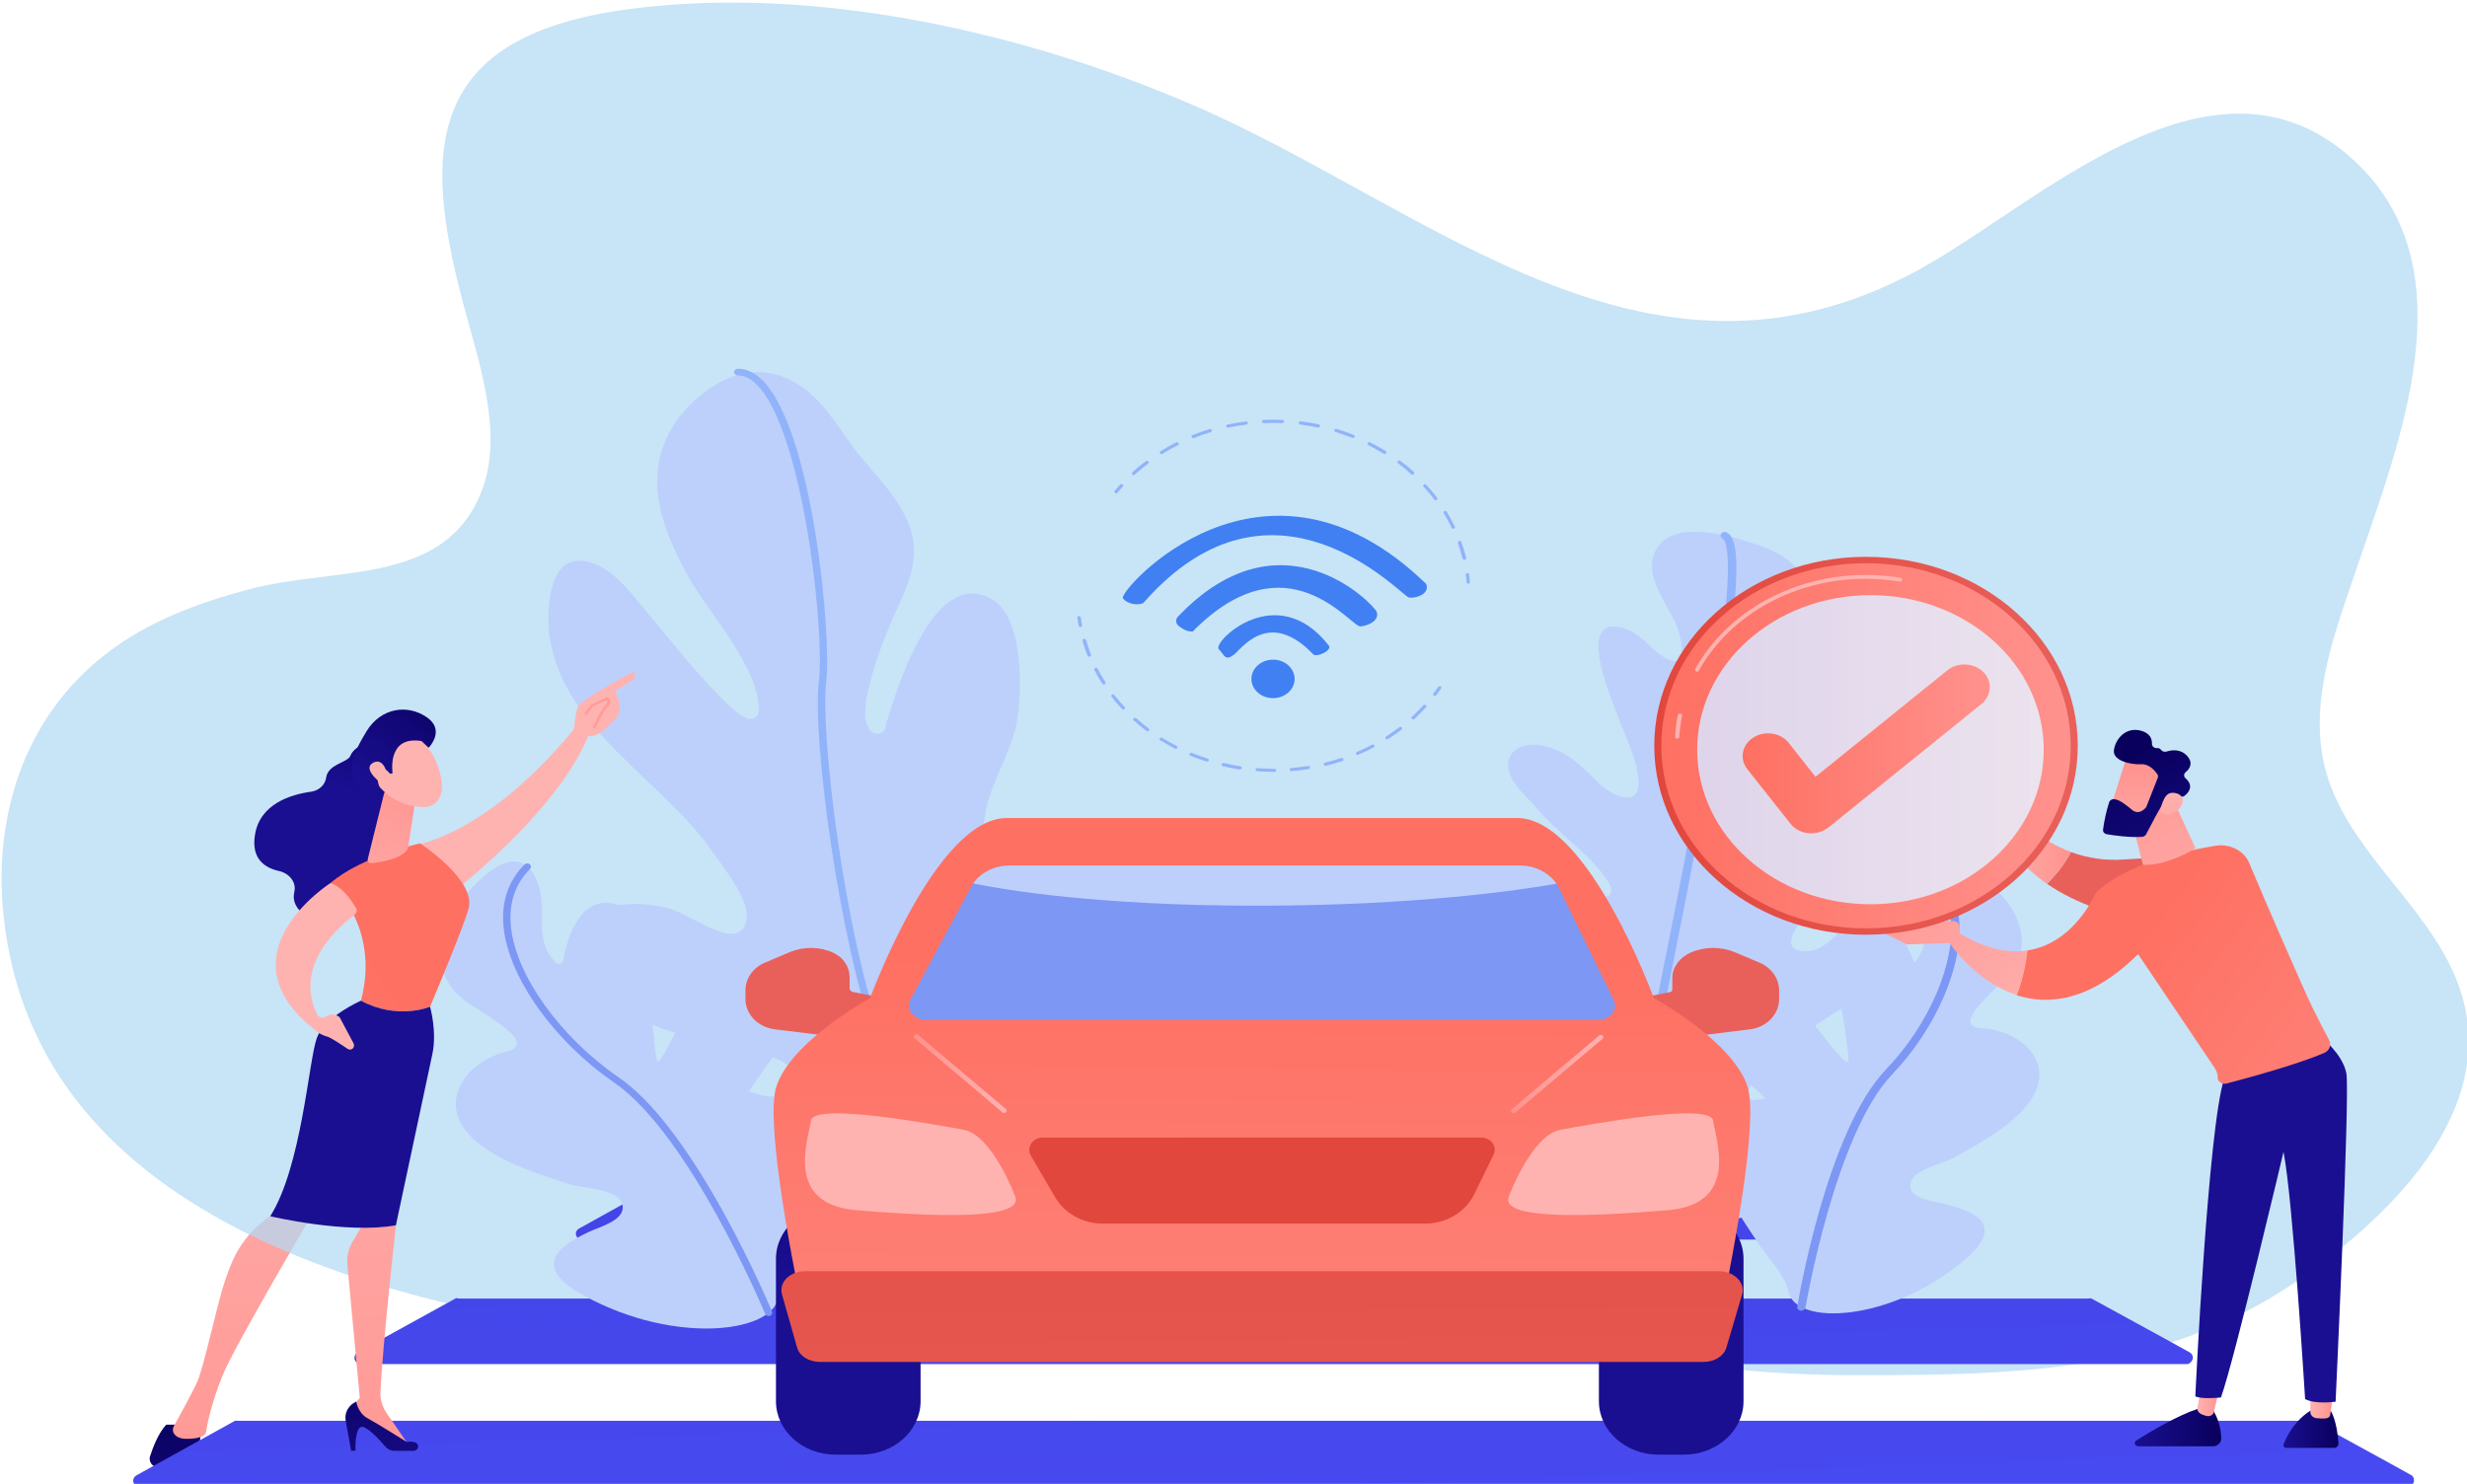 <?xml version="1.0" encoding="utf-8"?>
<!-- Generator: Adobe Illustrator 22.0.0, SVG Export Plug-In . SVG Version: 6.00 Build 0)  -->
<svg version="1.1" id="Слой_1" xmlns="http://www.w3.org/2000/svg" xmlns:xlink="http://www.w3.org/1999/xlink" x="0px" y="0px"
	 viewBox="0 0 1885 1133.9" style="enable-background:new 0 0 1885 1133.9;" xml:space="preserve">
<style type="text/css">
	.st0{fill:url(#SVGID_1_);}
	.st1{fill:url(#SVGID_2_);}
	.st2{opacity:0.73;fill:#B3DAF4;enable-background:new    ;}
	.st3{fill:url(#SVGID_3_);}
	.st4{fill:url(#SVGID_4_);}
	.st5{fill:url(#SVGID_5_);}
	.st6{fill:#BDD0FB;}
	.st7{fill:#91B3FA;}
	.st8{fill:#7D97F4;}
	.st9{fill:url(#SVGID_6_);}
	.st10{fill:url(#SVGID_7_);}
	.st11{fill:url(#SVGID_8_);}
	.st12{fill:url(#SVGID_9_);}
	.st13{fill:url(#SVGID_10_);}
	.st14{fill:url(#SVGID_11_);}
	.st15{fill:url(#SVGID_12_);}
	.st16{fill:url(#SVGID_13_);}
	.st17{fill:url(#SVGID_14_);}
	.st18{fill:url(#SVGID_15_);}
	.st19{fill:url(#SVGID_16_);}
	.st20{fill:#4080F2;}
	.st21{fill:url(#SVGID_17_);}
	.st22{fill:url(#SVGID_18_);}
	.st23{fill:url(#SVGID_19_);}
	.st24{fill:url(#SVGID_20_);}
	.st25{fill:url(#SVGID_21_);}
	.st26{fill:url(#SVGID_22_);}
	.st27{fill:url(#SVGID_23_);}
	.st28{fill:url(#SVGID_24_);}
	.st29{fill:url(#SVGID_25_);}
	.st30{fill:url(#SVGID_26_);}
	.st31{fill:url(#SVGID_27_);}
	.st32{fill:url(#SVGID_28_);}
	.st33{fill:url(#SVGID_29_);}
	.st34{fill:url(#SVGID_30_);}
	.st35{fill:url(#SVGID_31_);}
	.st36{fill:url(#SVGID_32_);}
	.st37{fill:url(#SVGID_33_);}
	.st38{fill:url(#SVGID_34_);}
	.st39{fill:url(#SVGID_35_);}
	.st40{fill:url(#SVGID_36_);}
	.st41{fill:url(#SVGID_37_);}
	.st42{fill:url(#SVGID_38_);}
	.st43{fill:url(#SVGID_39_);}
	.st44{fill:url(#SVGID_40_);}
	.st45{fill:url(#SVGID_41_);}
	.st46{fill:url(#SVGID_42_);}
	.st47{fill:url(#SVGID_43_);}
	.st48{fill:url(#SVGID_44_);}
	.st49{fill:url(#SVGID_45_);}
	.st50{fill:url(#SVGID_46_);}
	.st51{fill:url(#SVGID_47_);}
	.st52{fill:url(#SVGID_48_);}
	.st53{opacity:0.87;fill:url(#SVGID_49_);enable-background:new    ;}
	.st54{fill:url(#SVGID_50_);}
</style>
<title>cars</title>
<linearGradient id="SVGID_1_" gradientUnits="userSpaceOnUse" x1="6149.417" y1="1792.923" x2="6093.927" y2="1629.423" gradientTransform="matrix(-1 0 0 -1 6270.129 2858.6)">
	<stop  offset="0" style="stop-color:#09005D"/>
	<stop  offset="1" style="stop-color:#1A0F91"/>
</linearGradient>
<path class="st0" d="M153.4,1095.8l-2.2,18.3c-0.4,3.5-3.2,6.2-6.6,6.6c-8.1,1-16.4,1.1-24.5,0.4c-3.6-0.4-6.1-3.6-5.7-7.2
	c0-0.4,0.1-0.8,0.3-1.2c2.3-7.1,6.4-17.7,12.3-24h20.4c3.5,0,6.2,2.9,6.2,6.3C153.4,1095.3,153.4,1095.6,153.4,1095.8z"/>
<g>
	
		<linearGradient id="SVGID_2_" gradientUnits="userSpaceOnUse" x1="6066.571" y1="1635.692" x2="6110.431" y2="2148.255" gradientTransform="matrix(-1 0 0 -1 6270.129 2858.6)">
		<stop  offset="0" style="stop-color:#FF928E"/>
		<stop  offset="1" style="stop-color:#FEB3B1"/>
	</linearGradient>
	<path class="st1" d="M238.6,928c0,0-58.9,99.7-68.3,122.5c-9.4,22.8-12.7,41.7-12.8,43.5c-0.2,2.8-4.1,5.5-14.9,5.5
		c-5.6,0-8.3-2-9.6-3.9c-1.1-1.6-1.2-3.7-0.3-5.5c3.4-6.2,14.3-25.8,18.2-34.7c4.8-10.6,15-58.9,20.7-75.7s12-34.9,36.5-51.7
		C208.3,928,225.2,913.3,238.6,928z"/>
	<path class="st2" d="M529.5,1025.5c243.1,22,261.8-56.5,521.4-27.8c161.8,17.9,202.2,53.7,373.5,53.2c114.4-0.3,226.6-2,326.8-69.4
		c80.8-54.4,165.5-141.2,124.2-236.6c-24.6-56.9-84.4-98.3-99.1-159c-12.8-52.7,9.4-107,26.2-156.9c30.4-89.7,82.7-220,1-301.7
		C1699,23,1567.1,147.1,1476,200.5C1263.7,325,1094.2,158.9,911.4,80.2C783.8,25.1,624.6-11.5,482.5,6.7
		C323.8,27,323,114.8,353.7,231.2c11.4,43.4,31.6,99.3,14.5,143.6c-28.3,73.5-111.4,57.6-179.1,75.8c-38.5,10.4-75.9,24.4-106.7,48
		c-64.6,49.1-87.1,125.6-79.9,199C25.9,936.7,305.7,1005.2,529.5,1025.5z"/>
	
		<linearGradient id="SVGID_3_" gradientUnits="userSpaceOnUse" x1="1093.821" y1="2116.678" x2="1122.768" y2="1258.962" gradientTransform="matrix(1 0 0 -1 -127.32 2858.6)">
		<stop  offset="0" style="stop-color:#4042E2"/>
		<stop  offset="1" style="stop-color:#4F52FF"/>
	</linearGradient>
	<path class="st3" d="M444.5,947.2h1057.4c2,0,3.8-1.6,4.4-3.4s-0.3-3.7-2-4.8c-25.1-14-50.2-27.8-75.3-41.7
		c-0.8-0.3-1.6-0.5-2.4-0.4H519.8c-0.8-0.1-1.7,0-2.4,0.3c-25.2,14-50.2,27.8-75.3,41.8c-1.7,1.1-2.5,3-1.9,4.9
		C440.7,945.8,442.4,947,444.5,947.2z"/>
	
		<linearGradient id="SVGID_4_" gradientUnits="userSpaceOnUse" x1="1090.348" y1="2123.306" x2="1119.547" y2="1258.172" gradientTransform="matrix(1 0 0 -1 -127.32 2858.6)">
		<stop  offset="0" style="stop-color:#4042E2"/>
		<stop  offset="1" style="stop-color:#4F52FF"/>
	</linearGradient>
	<path class="st4" d="M275.4,1042.4H1671c2,0,3.8-2.1,4.4-3.8c0.5-1.9-0.3-3.9-2-5c-25.1-14-50.2-27.4-75.3-41.3
		c-0.7-0.4-1.6,0-2.4,0h-1245c-0.9,0-1.7-0.6-2.4-0.2c-25.1,14-50.2,27.5-75.3,41.5c-1.7,0.9-2.5,3.5-2,5.3
		C271.5,1040.6,273.4,1042.4,275.4,1042.4z"/>
	
		<linearGradient id="SVGID_5_" gradientUnits="userSpaceOnUse" x1="1086.867" y1="2130.676" x2="1116.26" y2="1260.041" gradientTransform="matrix(1 0 0 -1 -127.32 2858.6)">
		<stop  offset="0" style="stop-color:#4042E2"/>
		<stop  offset="1" style="stop-color:#4F52FF"/>
	</linearGradient>
	<path class="st5" d="M1842.5,1127.3c-25.1-14-50.2-27.5-75.3-41.4c-0.7-0.4-1.6-0.2-2.4-0.2H181.6c-0.9,0-1.7-0.2-2.4,0.2
		c-25.1,14-50.2,27.7-75.3,41.7c-1.7,1.2-2.5,3.1-2,5c0.5,1.7,2.4,3.4,4.4,3.4H1840c2,0,3.8-1.8,4.4-3.5
		C1844.8,1130.6,1844.2,1128.2,1842.5,1127.3z"/>
	<path class="st6" d="M747.5,805.2c5.3-11.5,8.6-23.6,14.8-34.9c13.2-23.8,32.7-41.9,51.7-61.8c13-13.7,35.2-37.8,17-55.2
		c-9-8.5-23.6-9.6-35.7-8.3c-36.5,3.9-49.8,11.8-41.7-26.9c4.5-21.5,17.3-40.8,22.4-62c5.1-21.4,7.5-83.5-18-98.2
		c-45.4-26.1-73.8,72.4-80.8,94.9c-0.3,0.9-0.4,1.8-0.5,2.7c-0.3,3.2-3.6,5.5-7.2,5.2c-2.3-0.2-4.3-1.5-5.2-3.4
		c-1.7-3.4-3.1-6.6-3.2-9.2c-0.7-13.1,3.8-27.5,7.6-40c5.2-16.9,12.3-33.5,19.8-49.7c8.6-18.4,13.6-37.7,6.2-57
		c-7.3-19-22.3-34.9-35.7-50.7c-17.7-20.9-30.2-49.5-58-61.7c-32.9-14.4-65.7,7.5-83.4,31.7c-28.5,39.4-12.6,82.7,9,121.1
		c15.3,27.2,54.1,68.6,53.2,101.9c-0.1,3.3-3.1,5.8-6.7,5.7c-1,0-1.9-0.2-2.8-0.6c-6.7-3.1-12.2-8.5-17.8-14.1
		c-20.1-19.9-37.5-42.2-55.5-63.6c-12.4-14.7-29.7-40.8-52.7-42.6c-26.9-2.2-26.5,43.5-24.4,57.7c10.9,72.7,86.5,108.9,126.4,167.2
		c8.2,12,26.1,33.9,24.2,48.5c-3.6,28.1-42.2-3-59-7.6c-23.3-6.5-64.3-6.6-64.5,22c-0.3,33.2,31.7,61.8,65.3,71.8
		c26.8,8,57.5,10.8,83,21.9c23.3,10.2,9.4,33.2-14,26.8c-9.6-2.7-19.2-6.1-28.7-9.4c-9.1-3.2-35.9-16.3-42.6-4.1
		c-5.1,9.3,5.5,25.6,9.7,33.5c47,89,85.9,72.6,140.2,90c15.6,5,26.2,16.3,31.8,30c2.4,5.9,2.2,27.9,9.7,30
		c10.3,2.7,24.8-16.5,29.3-22c8.2-10.1,18.2-19,26.4-29.3c14.2-17.6,37.4-43.5,34.8-66.8c-1.3-11.5-12.4-16.1-24.4-17
		c-20.3-1.4-52.5-4.8-39.5-29.8C734.4,829.8,741.7,817.8,747.5,805.2z"/>
	<path class="st7" d="M706.4,1006.1c-1.6,0-2.8-1.1-2.8-2.5c0-1.2-2.9-121.8-32.8-202.8c-29.8-80.5-50.4-238.1-45.1-280.3
		c4.6-36.9-11.8-191.5-47.6-226.7c-4.7-4.6-9.4-6.9-14.3-6.9c-1.6,0-2.9-1.1-2.9-2.5s1.2-2.6,2.8-2.6c6.6-0.1,12.8,2.8,18.6,8.5
		c39.2,38.5,53.2,197.8,49,230.7c-4.7,37.5,13.4,193.2,44.9,278.2c30.2,81.7,33,203,33,204.3C709.2,1005,707.9,1006.1,706.4,1006.1
		L706.4,1006.1z"/>
	<path class="st6" d="M613.1,855.7c-12.8,3.1-53.8,33.5-51.8,7.6c2.4-33.2,43-59.7,46.1-93.7c1.7-19.8-19-31.7-39.1-35.2
		c-35.2-6.2-47.6,55.9-65.2,76.9c-3.7,4.4-7.7-81.7-8.5-85.3c-2.4-10.3-8.4-29.1-20.5-33.8c-29.2-11.4-40.5,22.4-43.8,41.9
		c-0.3,1.6-1.9,2.7-3.8,2.5c-0.8-0.1-1.5-0.5-2-1c-18.6-19.9-4.4-40.9-14.9-63.9c-14.5-31.7-44.7,0.7-56.9,15.8
		c-21,25.9-24.8,60.8,8,81c30.2,18.6,45.1,30.6,25.3,35.4c-26,6.4-46.8,31.1-33.7,54.7c13.6,24.6,55.7,37.5,82.7,46.3
		c10.7,3.4,38.5,3.2,40.7,16.4c1.8,11.1-16.9,16-25.4,19.9c-31.8,14.7-38.9,29.8-3.8,49c70.8,38.8,149,27.8,148.2-1.4
		c-0.3-13.8,10.1-30.6,15-43.1c5.2-13.5,10.4-27.1,14.5-40.9C628.4,890.8,643,848.5,613.1,855.7z"/>
	<path class="st8" d="M587.3,1005.7c-1.1,0-2.2-0.7-2.6-1.6c-0.6-1.4-57.4-137-115.6-177c-45.7-31.4-80.3-80-84.3-118.3
		c-2-19.4,3.4-35.6,16.1-48.3c1.1-1,2.9-1,4,0c1,0.9,1.1,2.4,0.2,3.4c-11.6,11.5-16.5,26.5-14.7,44.4c3.8,37,37.6,84.2,82.1,114.8
		c25,17.2,52.4,52.6,81.4,105.3c21.5,39.1,35.9,73.6,36,73.9c0.5,1.3-0.2,2.7-1.7,3.3l0,0C588,1005.7,587.6,1005.7,587.3,1005.7z"/>
	<path class="st6" d="M1228.1,920.8c-37.3-18.7-73.4-48.7-102.7-77.4c-12-11.8-32.3-30.4-33.6-48.2c-1.6-23,46.9-20.5,62.7-17.6
		c12.2,2.3,26.4,11.5,39,9.3c29.7-5.1-4.5-38.8-12.9-46.2c-15.8-13.7-37.4-27.6-46.8-46.6c-4.3-8.7-4.7-17.4,2.4-24.9
		c22.3-23.2,49.5-6.4,68.9,8.7c12.9,10.1,36.4,12.5,20.9-8.3c-14.3-19.3-36.1-33.5-51.8-52c-7.3-8.7-20.5-19.1-21.7-30.8
		c-1.6-15.1,13.9-19.9,27-16.9c16.9,3.7,28.7,15.1,40.1,26.7c12.3,12.6,36.1,22.9,32.1-3.8c-2.4-16.2-10.1-30.7-15.7-45.9
		c-4.7-12.6-34.8-82.1,8-65.6c10.1,3.9,17,14,25.8,19.9c18.2,12.1,16.5-6.6,12.9-18.6c-5.8-19-29.6-42.4-16.7-63.6
		c12.4-20.2,48-11.5,66.5-6c24.3,7.2,49.9,17.6,47.8,46.5c-1.9,25.6-22.8,47.7-32.4,70.9c-5.9,14-19.4,57,4.4,61.8
		c21.1,4.2,35.3-19.6,50-28.9c25.5-16.1,43.9,10.8,46.9,31.5c3.7,24.7-7.4,44.8-23.9,63c-10.6,11.8-24,20.7-35.8,31.3
		c-7.1,6.3-36.3,37.1-10.5,37.8c20.3,0.5,28.9-24.7,47.5-27.8c27-4.5,26.3,29.9,16.2,43.5c-11.8,15.9-31.7,24.9-48,35.9
		c-20.1,13.6-43.3,28.2-55.8,49c-15.8,26.2,25.9,5.8,34.2,0.9c13.6-8.1,37.9-25.2,54.3-13.7c20.4,14.4-7.8,52.4-17.9,64.6
		c-26.5,31.7-66.7,53.4-109.2,56.7C1273.1,938,1249.6,931.6,1228.1,920.8z"/>
	<path class="st7" d="M1284.4,942.6c-1.3,0-2.4-0.7-3-1.8c-0.3-0.8-33.9-81.9-14.2-182.1c1.8-9.4,3.9-20,6.3-31.6
		c11.2-56.1,26.5-132.9,36.5-197.3c5.5-35.1,8.8-62.9,9.9-82.5c1.7-31.4-2.6-35.2-3.5-35.6c-1.6-0.7-2.2-2.3-1.4-3.7s2.6-2,4.2-1.2
		c0.1,0,0.2,0.1,0.3,0.2c7.4,3.7,12.9,21.2-3.1,123.9c-10.1,64.4-25.4,141.3-36.5,197.5c-2.3,11.5-4.5,22.2-6.3,31.6
		c-19.4,98.8,13.6,178.4,13.9,179.2c0.6,1.5-0.2,3-1.8,3.6l0,0C1285.2,942.5,1284.8,942.6,1284.4,942.6z"/>
	<path class="st6" d="M1366.6,987.1c-2.6-12.5-15.6-25.7-22.6-36.3c-7.6-11.2-15.1-22.5-21.7-34.2c-6.7-11.9-28.8-47.4-0.3-45.9
		c12.1,0.6,55.4,21.1,48.3-1.9c-9.3-29.4-51.3-46.3-61.2-76.4c-5.8-17.6,10.3-31.7,27.6-38.2c30.4-11.5,54.6,42.3,74.9,58.1
		c4.3,3.4-10.4-74.8-10.4-78.1c0-9.7,1.3-27.5,11.2-33.9c26.5-16.9,44.9,20.4,50.3,35.6c18.8-23.4-1.7-40.6,3.2-64.8
		c6.3-30.9,40.3-6.9,54.5,4.6c24.3,19.7,35.1,50.4,10,74.1c-23.2,21.8-34.1,35-15.2,36.1c24.7,1.3,48.6,20.1,41.9,43.4
		c-7.1,24.4-42.1,43.1-64.5,55.5c-8.8,4.9-33.9,9.4-33,21.6c0.7,10.2,18.5,11.5,26.9,13.7c31.7,7.9,41.3,20.2,13.8,43.4
		C1444.6,1010.1,1372.1,1013.5,1366.6,987.1z"/>
	<path class="st8" d="M1376.3,1001.6c-0.2,0-0.3,0-0.4,0c-1.7-0.2-2.9-1.6-2.6-3.2c0.9-5.5,22.8-134.2,67.7-181.1
		c33.5-34.9,53.8-82.9,49.3-116.7c-2.1-16.3-9.6-28.8-22.4-37.1c-1.5-0.9-1.8-2.6-0.9-3.9s2.9-1.6,4.4-0.8c0.1,0.1,0.2,0.1,0.3,0.2
		c14.3,9.3,22.6,23.1,24.9,41c4.6,35.2-16.3,84.9-50.8,121c-43.7,45.6-66,177-66.3,178.3C1379.2,1000.6,1377.9,1001.6,1376.3,1001.6
		z"/>
	
		<linearGradient id="SVGID_6_" gradientUnits="userSpaceOnUse" x1="641.238" y1="2162.466" x2="647.09" y2="1945.954" gradientTransform="matrix(1 0 0 -1 0 2921.959)">
		<stop  offset="0" style="stop-color:#09005D"/>
		<stop  offset="1" style="stop-color:#1A0F91"/>
	</linearGradient>
	<path class="st9" d="M638.6,921.2h19.1c25.3,0,45.7,18.3,45.7,40.8v108.8c0,22.5-20.5,40.8-45.7,40.8h-19.1
		c-25.3,0-45.7-18.3-45.7-40.8V962C592.9,939.4,613.3,921.2,638.6,921.2z"/>
	
		<linearGradient id="SVGID_7_" gradientUnits="userSpaceOnUse" x1="1269.628" y1="2177.627" x2="1275.48" y2="1961.108" gradientTransform="matrix(1 0 0 -1 0 2921.959)">
		<stop  offset="0" style="stop-color:#09005D"/>
		<stop  offset="1" style="stop-color:#1A0F91"/>
	</linearGradient>
	<path class="st10" d="M1267.4,921.2h19.1c25.3,0,45.7,18.3,45.7,40.8v108.8c0,22.5-20.5,40.8-45.7,40.8h-19.1
		c-25.3,0-45.7-18.3-45.7-40.8V962C1221.7,939.4,1242.1,921.2,1267.4,921.2z"/>
	
		<linearGradient id="SVGID_8_" gradientUnits="userSpaceOnUse" x1="833.247" y1="2630.112" x2="783.69" y2="2302.11" gradientTransform="matrix(1 0 0 -1 -127.32 2858.6)">
		<stop  offset="0" style="stop-color:#E1473D"/>
		<stop  offset="1" style="stop-color:#E9605A"/>
	</linearGradient>
	<path class="st11" d="M652.1,758.1c-1.4-0.2-2.9-1.3-2.9-2.6v-8.4c0-8.1-4.5-15.4-12.6-19.1c-10.3-4.7-22.6-4.8-33-0.5l-19.1,8.1
		c-9.3,3.9-14.9,12.2-14.9,21.3v6.4c-0.1,11.7,9.5,21.7,22.6,23.3l80,9.8l9.5-32.5L652.1,758.1z"/>
	
		<linearGradient id="SVGID_9_" gradientUnits="userSpaceOnUse" x1="6819.746" y1="2542.82" x2="6770.186" y2="2214.756" gradientTransform="matrix(-1 0 0 -1 8055.929 2858.6)">
		<stop  offset="0" style="stop-color:#E1473D"/>
		<stop  offset="1" style="stop-color:#E9605A"/>
	</linearGradient>
	<path class="st12" d="M1276.1,758.1c1.4-0.2,1.7-1.3,1.7-2.6v-8.4c0-8.1,5.7-15.4,13.8-19.1c10.6-4.7,22.9-4.8,33.6-0.5l19.2,8.1
		c9.2,3.9,15,12.2,15,21.3v6.4c0,11.8-9.4,21.7-22.4,23.3l-79.9,9.8l-10.1-32.5L1276.1,758.1z"/>
	
		<linearGradient id="SVGID_10_" gradientUnits="userSpaceOnUse" x1="1092.589" y1="2127.893" x2="1087.81" y2="1549.542" gradientTransform="matrix(1 0 0 -1 -127.32 2858.6)">
		<stop  offset="0" style="stop-color:#FE7062"/>
		<stop  offset="1" style="stop-color:#FF928E"/>
	</linearGradient>
	<path class="st13" d="M1335.2,830.1c-11.6-34.9-71.5-67.3-71.5-67.3s-50.2-137.7-104.4-137.7H769.2
		c-54.1,0-104.4,137.7-104.4,137.7s-59.9,32.4-71.5,67.2c-8.5,25.5,9.9,123.5,20.4,174.2c3.7,17.9,22.6,31.3,44.7,31.3h611.8
		c22,0,40.9-13.4,44.7-31.2C1325.3,953.6,1343.7,855.6,1335.2,830.1z"/>
	
		<linearGradient id="SVGID_11_" gradientUnits="userSpaceOnUse" x1="1088.981" y1="2199.746" x2="1094.218" y2="1558.475" gradientTransform="matrix(1 0 0 -1 -127.32 2858.6)">
		<stop  offset="0" style="stop-color:#E1473D"/>
		<stop  offset="1" style="stop-color:#E9605A"/>
	</linearGradient>
	<path class="st14" d="M1327.7,977c-3.6-3.6-8.7-5.6-14-5.6H614.8c-5.3,0-10.3,2-13.9,5.5c-3.3,3.3-4.6,7.9-3.4,12.2l11.5,40.5
		c1.8,6.6,9,11.1,17.3,11.1h675.5c8.2,0,15.4-4.4,17.3-10.9l12-40.6C1332.3,984.8,1331,980.3,1327.7,977z"/>
	
		<linearGradient id="SVGID_12_" gradientUnits="userSpaceOnUse" x1="842.194" y1="2424.541" x2="835.198" y2="2254.292" gradientTransform="matrix(1 0 0 -1 -127.32 2858.6)">
		<stop  offset="0" style="stop-color:#FF928E"/>
		<stop  offset="1" style="stop-color:#FEB3B1"/>
	</linearGradient>
	<path class="st15" d="M775.5,913.8c0,0-17.4-46.6-39.3-50.5s-114.7-21.3-116.6-6.9c-1.9,14.4-20.6,63.8,34.8,68.4
		S784.4,933.1,775.5,913.8z"/>
	
		<linearGradient id="SVGID_13_" gradientUnits="userSpaceOnUse" x1="6916.04" y1="2398.158" x2="6909.044" y2="2227.902" gradientTransform="matrix(-1 0 0 -1 8130.909 2858.6)">
		<stop  offset="0" style="stop-color:#FF928E"/>
		<stop  offset="1" style="stop-color:#FEB3B1"/>
	</linearGradient>
	<path class="st16" d="M1153.1,913.8c0,0,17.4-46.6,39.3-50.5s114.7-21.3,116.6-6.9s20.6,63.8-34.8,68.4S1144.1,933.1,1153.1,913.8z
		"/>
	
		<linearGradient id="SVGID_14_" gradientUnits="userSpaceOnUse" x1="1093.3" y1="1918.353" x2="1103.813" y2="1529.451" gradientTransform="matrix(1 0 0 -1 -127.32 2858.6)">
		<stop  offset="0" style="stop-color:#E1473D"/>
		<stop  offset="1" style="stop-color:#E9605A"/>
	</linearGradient>
	<path class="st17" d="M1140.6,873.7c-1.8-2.5-4.9-4.4-8.2-4.4H796.2c-3.4,0-6.6,2.1-8.4,4.7c-1.7,2.7-1.8,6-0.3,8.8l18.9,32.4
		c7,11.8,20.8,19.8,35.8,19.8h247c16,0,30.4-8.9,37-21.9l15-30.7C1142.6,879.6,1142.4,876.3,1140.6,873.7z"/>
	<path class="st8" d="M1232.1,774.2c-2.2,3-5.9,4.9-9.9,5H706.4c-6.7-0.2-12-5.1-11.8-11.1c0.1-1.5,0.4-3,1.1-4.3
		c11.7-22,33.7-62.9,46-85.6c0.5-1,1.1-2,1.8-3c6-8.5,16.5-13.7,27.8-13.7h390.1c11.4,0,21.9,5.2,27.9,13.9c0.9,1.2,1.6,2.5,2.2,3.8
		l41.5,85C1234.7,767.4,1234.3,771.2,1232.1,774.2z"/>
	<path class="st6" d="M1189.3,675.3c-27.4,4.8-107.6,16.8-228.7,16.8c-122.1,0-193.8-12.2-217-17c6-8.5,16.5-13.7,27.8-13.7h390.1
		C1172.8,661.4,1183.3,666.7,1189.3,675.3z"/>
	
		<linearGradient id="SVGID_15_" gradientUnits="userSpaceOnUse" x1="825.775" y1="2038.117" x2="896.504" y2="2038.117" gradientTransform="matrix(1 0 0 -1 -127.32 2858.6)">
		<stop  offset="0" style="stop-color:#FF928E"/>
		<stop  offset="1" style="stop-color:#FEB3B1"/>
	</linearGradient>
	<path class="st18" d="M767.2,850.5c-0.5,0-1-0.2-1.3-0.5L699,793.5c-0.9-0.5-1-1.6-0.3-2.4c0.6-0.8,1.8-0.9,2.7-0.3
		c0.1,0.1,0.2,0.2,0.3,0.2l66.9,56.5c0.8,0.6,0.8,1.7,0.1,2.4C768.3,850.3,767.7,850.5,767.2,850.5L767.2,850.5z"/>
	
		<linearGradient id="SVGID_16_" gradientUnits="userSpaceOnUse" x1="1281.852" y1="2037.897" x2="1352.582" y2="2037.897" gradientTransform="matrix(1 0 0 -1 -127.32 2858.6)">
		<stop  offset="0" style="stop-color:#FF928E"/>
		<stop  offset="1" style="stop-color:#FEB3B1"/>
	</linearGradient>
	<path class="st19" d="M1156.4,850.5c-1,0-1.9-0.8-1.9-1.7c0-0.5,0.2-0.9,0.6-1.2l66.9-56.4c0.9-0.5,2.1-0.5,2.7,0.3
		c0.5,0.6,0.5,1.6-0.1,2.2l-66.9,56.5C1157.4,850.4,1157,850.5,1156.4,850.5z"/>
	<path class="st7" d="M1096.4,531.7c-0.3,0-0.5-0.1-0.8-0.2c-0.6-0.4-0.8-1.1-0.3-1.6l0,0c1.2-1.6,2.4-3.3,3.7-5
		c0.3-0.5,1.2-0.7,1.8-0.4s0.8,1.1,0.4,1.6c-1.2,1.7-2.4,3.4-3.7,5.1C1097.2,531.5,1096.8,531.7,1096.4,531.7z"/>
	<path class="st7" d="M973,589.8c-4.2,0-8.4-0.2-12.5-0.5c-0.7-0.1-1.3-0.6-1.2-1.2l0,0c0.1-0.6,0.7-1.2,1.5-1.1
		c4.1,0.3,8.2,0.5,12.2,0.5h0.8c0.8,0,1.3,0.5,1.3,1.2s-0.6,1.2-1.3,1.2l0,0H973V589.8z M986.8,589.3c-0.7,0-1.4-0.5-1.4-1.2
		c0-0.6,0.5-1.2,1.3-1.2c4.3-0.4,8.7-0.9,12.9-1.6c0.7,0,1.4,0.5,1.4,1.2c0,0.5-0.3,1-1,1.2c-4.4,0.7-8.7,1.2-13.1,1.6H986.8z
		 M947.6,588c-0.1,0-0.2,0-0.3,0c-4.4-0.6-8.7-1.5-12.9-2.5c-0.7-0.2-1.1-0.9-1-1.5c0.2-0.6,1-1,1.7-0.9c4.2,1,8.5,1.8,12.7,2.5
		c0.7,0.2,1.2,0.8,1,1.4C948.7,587.5,948.2,587.9,947.6,588L947.6,588z M1012.7,585.1c-0.7,0-1.3-0.6-1.3-1.2c0-0.5,0.3-0.9,1-1.1
		c4.2-1,8.3-2.2,12.4-3.6c0.7-0.2,1.5,0.2,1.7,0.8s-0.1,1.2-0.8,1.5c-4.1,1.4-8.4,2.6-12.6,3.7
		C1012.9,585.1,1012.8,585.1,1012.7,585.1L1012.7,585.1z M922.2,582c-0.2,0-0.3,0-0.4-0.1c-4.1-1.3-8.3-2.8-12.2-4.4
		c-0.7-0.3-1-1-0.7-1.6s1.1-0.9,1.7-0.6c3.9,1.6,8,3.1,12.1,4.4c0.7,0.2,1.1,0.9,1,1.5C923.4,581.6,922.8,582,922.2,582L922.2,582z
		 M1037.3,576.9c-0.8,0-1.3-0.5-1.3-1.2c0-0.5,0.3-0.9,0.8-1.1c3.9-1.6,7.8-3.5,11.5-5.5c0.6-0.3,1.5-0.2,1.8,0.4s0.2,1.3-0.4,1.6
		c-3.8,2-7.7,3.9-11.7,5.5C1037.6,576.9,1037.4,576.9,1037.3,576.9L1037.3,576.9z M898.4,572.2c-0.3,0-0.4-0.1-0.7-0.2
		c-3.8-2-7.6-4.1-11.2-6.3c-0.6-0.4-0.8-1.1-0.3-1.6l0,0c0.4-0.5,1.2-0.7,1.8-0.3c3.5,2.2,7.3,4.3,11,6.2c0.6,0.3,0.9,1.1,0.5,1.6
		C899.3,572,898.9,572.2,898.4,572.2L898.4,572.2z M1059.8,565c-0.8,0-1.3-0.5-1.3-1.2c0-0.4,0.2-0.8,0.5-0.9c1.7-1.1,3.3-2.2,5-3.4
		c1.8-1.2,3.6-2.6,5.2-3.8c0.6-0.4,1.4-0.3,1.9,0.2c0.4,0.5,0.3,1.2-0.2,1.6c-1.7,1.3-3.5,2.7-5.3,3.9c-1.7,1.2-3.3,2.3-5.1,3.4
		C1060.3,564.9,1060.1,565,1059.8,565L1059.8,565z M876.9,558.8c-0.3,0-0.6-0.1-0.9-0.3c-3.3-2.5-6.6-5.2-9.8-8
		c-0.5-0.5-0.4-1.2,0.1-1.7c0.5-0.4,1.3-0.4,1.8,0c3.1,2.7,6.3,5.4,9.6,7.9c0.5,0.4,0.6,1.2,0.2,1.7l0,0
		C877.7,558.6,877.3,558.8,876.9,558.8z M1079.8,549.7c-0.3,0-0.7-0.2-1-0.3c-0.5-0.5-0.5-1.2,0-1.7c3.1-2.7,5.9-5.7,8.7-8.7
		c0.5-0.5,1.3-0.5,1.9-0.2c0.6,0.5,0.6,1.2,0.2,1.7c-2.8,3-5.8,6-8.8,8.8C1080.5,549.7,1080.1,549.8,1079.8,549.7z M858.4,542.2
		c-0.4,0-0.8-0.2-1-0.4c-1.1-1.2-2.3-2.4-3.4-3.7c-1.6-1.9-3.2-3.7-4.7-5.7c-0.3-0.5-0.2-1.3,0.4-1.6c0.6-0.3,1.3-0.2,1.7,0.3
		c1.5,1.9,3.1,3.7,4.6,5.5c1.1,1.2,2.2,2.4,3.3,3.7c0.4,0.5,0.4,1.2-0.2,1.7l0,0C859,542.2,858.7,542.2,858.4,542.2z M843.4,523.1
		c-0.5,0-1-0.2-1.1-0.6c-2.2-3.4-4.3-6.9-6.1-10.5c-0.3-0.6,0-1.3,0.7-1.6c0.6-0.2,1.4,0,1.7,0.5c1.8,3.5,3.8,6.9,6,10.3
		c0.3,0.5,0.2,1.3-0.5,1.6C843.8,523.1,843.5,523.1,843.4,523.1L843.4,523.1z M832.2,501.8c-0.5,0-1-0.3-1.2-0.8
		c-1.5-3.7-2.8-7.5-3.9-11.3c-0.2-0.6,0.3-1.3,1-1.5s1.5,0.2,1.7,0.9c1.1,3.7,2.4,7.4,3.8,11.1c0.3,0.6-0.1,1.3-0.8,1.6l0,0
		C832.6,501.8,832.4,501.8,832.2,501.8L832.2,501.8z"/>
	<path class="st7" d="M825.5,479.1c-0.7,0-1.2-0.4-1.3-1c-0.3-2-0.7-4-1-6c-0.1-0.6,0.4-1.2,1.1-1.3c0.7-0.1,1.4,0.4,1.5,1
		c0,0,0,0,0,0.1c0.3,2,0.6,3.9,1,5.9c0.1,0.6-0.3,1.2-1.1,1.4L825.5,479.1z"/>
	<path class="st7" d="M852.8,377c-0.3,0-0.5-0.1-0.8-0.2c-0.6-0.4-0.7-1.2-0.3-1.7c1.3-1.6,2.7-3.2,4.2-4.8c0.5-0.5,1.3-0.5,1.9-0.2
		c0.5,0.4,0.6,1.1,0.2,1.6c-1.4,1.6-2.8,3.1-4.1,4.7C853.6,376.9,853.2,377,852.8,377z"/>
	<path class="st7" d="M1118.8,427.7c-0.6,0-1.1-0.4-1.3-0.9c-1-4-2.2-8-3.6-11.9c-0.2-0.6,0.3-1.3,1-1.5s1.4,0.2,1.7,0.8
		c1.4,4,2.7,8,3.7,12.1c0.2,0.6-0.3,1.2-1,1.4l0,0C1119,427.7,1118.9,427.7,1118.8,427.7z M1110.4,404c-0.5,0-1-0.3-1.2-0.7
		c-1.8-3.7-3.8-7.5-6-11.1c-0.4-0.5-0.2-1.3,0.4-1.6c0.6-0.3,1.5-0.2,1.8,0.4c0,0.1,0.1,0.1,0.1,0.2c2.3,3.7,4.3,7.5,6.1,11.3
		c0.3,0.6,0,1.3-0.7,1.6C1110.7,404,1110.5,404,1110.4,404z M1097,382.2c-0.4,0-0.9-0.2-1.1-0.5c-1.9-2.6-4-5.1-6.2-7.6
		c-0.7-0.8-1.4-1.6-2-2.3c-0.4-0.5-0.3-1.3,0.3-1.6c0.5-0.3,1.3-0.2,1.7,0.2c0.7,0.8,1.4,1.6,2.1,2.3c2.2,2.5,4.4,5.1,6.3,7.8
		c0.4,0.5,0.3,1.3-0.3,1.6l0,0C1097.5,382.1,1097.2,382.2,1097,382.2L1097,382.2z M866.2,363c-0.8,0-1.3-0.5-1.3-1.2
		c0-0.3,0.2-0.6,0.3-0.9c3.2-3,6.7-5.9,10.3-8.5c0.5-0.5,1.4-0.4,1.9,0.2c0.5,0.5,0.4,1.2-0.2,1.7l0,0c-3.5,2.7-6.9,5.5-10.1,8.3
		C867,362.9,866.6,363,866.2,363L866.2,363z M1079.3,362.8c-0.3,0-0.7-0.2-1-0.4c-3.2-3-6.6-5.8-10.1-8.4c-0.5-0.5-0.6-1.2-0.2-1.7
		c0.5-0.5,1.3-0.5,1.9-0.2c3.6,2.7,7.1,5.5,10.3,8.5c0.5,0.5,0.5,1.2,0,1.7l0,0C1080,362.8,1079.7,362.8,1079.3,362.8L1079.3,362.8z
		 M887.5,347c-0.8,0-1.3-0.5-1.3-1.2c0-0.4,0.2-0.8,0.6-1c3.8-2.4,7.9-4.7,11.9-6.7c0.6-0.3,1.5-0.2,1.8,0.5l0,0
		c0.3,0.5,0.2,1.3-0.5,1.6c-4,2-8,4.2-11.7,6.6C888,346.9,887.8,347,887.5,347L887.5,347z M1058,346.9c-0.3,0-0.5-0.1-0.8-0.2
		c-3.8-2.3-7.7-4.5-11.7-6.6c-0.6-0.3-0.9-1.1-0.5-1.6l0,0c0.3-0.5,1.1-0.8,1.8-0.5l0,0c4.1,2,8.1,4.3,11.9,6.6
		c0.6,0.4,0.8,1.1,0.3,1.6C1058.9,346.7,1058.4,346.9,1058,346.9z M911.7,334.8c-0.5,0-1-0.3-1.2-0.7c-0.3-0.6,0-1.3,0.7-1.6
		c4.3-1.7,8.7-3.3,13.1-4.6c0.7-0.2,1.5,0.1,1.7,0.7s-0.1,1.3-0.8,1.6l0,0c-4.4,1.3-8.7,2.8-12.9,4.5
		C912.2,334.7,912,334.8,911.7,334.8L911.7,334.8z M1033.8,334.7c-0.2,0-0.3,0-0.5-0.1c-4.2-1.6-8.6-3.2-12.9-4.5
		c-0.7-0.2-1.1-0.9-0.9-1.5c0.2-0.6,1-1,1.7-0.8h0.1c4.5,1.3,8.8,2.9,13.1,4.6c0.7,0.3,1,1,0.7,1.6
		C1034.7,334.4,1034.3,334.7,1033.8,334.7L1033.8,334.7z M938.2,326.7c-0.6,0-1.1-0.4-1.3-0.9c-0.2-0.6,0.3-1.2,1-1.4l0,0
		c4.5-0.9,9.2-1.7,13.8-2.3c0.7-0.2,1.5,0.2,1.7,0.8c0.3,0.6-0.2,1.3-0.9,1.5c-0.2,0.1-0.3,0.1-0.4,0.1c-4.5,0.5-9.1,1.3-13.6,2.3
		C938.4,326.7,938.3,326.7,938.2,326.7z M1007.4,326.7c-0.1,0-0.2,0-0.3,0c-4.5-0.9-9.1-1.7-13.6-2.3c-0.7-0.1-1.2-0.7-1.1-1.3
		c0,0,0,0,0-0.1c0.1-0.6,0.8-1.1,1.5-1l0,0c4.6,0.5,9.3,1.3,13.8,2.3c0.7,0.2,1.1,0.9,0.9,1.5
		C1008.3,326.4,1007.9,326.7,1007.4,326.7L1007.4,326.7z M979.7,323.3L979.7,323.3c-4.6-0.2-9.3-0.2-13.9,0
		c-0.7,0.1-1.4-0.4-1.5-1.1s0.4-1.2,1.2-1.3c0.1,0,0.1,0,0.2,0c4.7-0.2,9.4-0.2,14.1,0c0.8,0,1.3,0.5,1.3,1.2
		C981.1,322.8,980.5,323.3,979.7,323.3L979.7,323.3z"/>
	<path class="st7" d="M1121.9,446c-0.7,0-1.3-0.5-1.3-1.1c-0.2-2-0.3-4-0.7-5.9c0.1-0.6,0.7-1.2,1.4-1.1c0.5,0,1,0.4,1.2,0.9
		c0.3,2,0.5,4,0.7,6C1123.3,445.4,1122.7,446,1121.9,446L1121.9,446z"/>
	<path class="st20" d="M942.8,500.3c5.6-4.2,26.8-36,60.9,0c3.7,1.7,13.2-3.1,12-6.5c-39.9-51.8-89.4-3.2-84.5,2.2
		S936.2,505.1,942.8,500.3z"/>
	<path class="st20" d="M1039.6,478.7c7.4-0.8,14.4-5.3,12.3-11.1c-2.1-5.8-72.9-79.6-151.9,3.7c-2,2.1-1.7,5.3,0.7,7.1l0,0
		c3.6,2.7,6.6,4.4,10.7,4.1C983.7,409.3,1032.2,479.5,1039.6,478.7z"/>
	<path class="st20" d="M1076.5,456.6c5.2,0.9,16.1-2.6,13.3-10.3C965,325.2,853.9,452.2,858,457.2c4.1,5.1,12.3,5.3,15.6,3.6
		C973,347.2,1071.3,455.7,1076.5,456.6z"/>
	<path class="st20" d="M989.2,518.8c0,8.1-7.4,14.7-16.5,14.7s-16.5-6.6-16.5-14.7c0-8.1,7.4-14.7,16.5-14.7
		C981.7,504,989.2,510.7,989.2,518.8L989.2,518.8z"/>
	
		<linearGradient id="SVGID_17_" gradientUnits="userSpaceOnUse" x1="5967.861" y1="2344.455" x2="6004.374" y2="2252.88" gradientTransform="matrix(-1 0 0 -1 6270.129 2858.6)">
		<stop  offset="0" style="stop-color:#09005D"/>
		<stop  offset="1" style="stop-color:#1A0F91"/>
	</linearGradient>
	<path class="st21" d="M284,564.7c0,0-13.6,5.9-16.2,12.7c-2,5.5-17,6.2-18.6,16.8c-0.7,5.5-5.4,9.9-11.5,10.8
		c-15.4,2.1-39.2,9.2-42.9,33.1c-2.9,18.2,7.5,25.1,18.4,27.5c8,1.8,13.4,8.7,11.7,15.9c-1.6,6.9,0.8,14.9,14.3,21.3
		c30.2,14.2,60.2-33.6,60.2-33.6l6.1-83.5L284,564.7z"/>
	
		<linearGradient id="SVGID_18_" gradientUnits="userSpaceOnUse" x1="6357.302" y1="1795.894" x2="6267.292" y2="1741.623" gradientTransform="matrix(-0.98 -0.21 0.21 -0.98 6018.042 3495.595)">
		<stop  offset="0" style="stop-color:#FF928E"/>
		<stop  offset="1" style="stop-color:#FEB3B1"/>
	</linearGradient>
	<path class="st22" d="M448,545c0,0-60.2,84.9-131.8,101.3c0,0,14,35.4,24.7,39.5c0,0,88-65.5,110.7-128.8L448,545z"/>
	
		<linearGradient id="SVGID_19_" gradientUnits="userSpaceOnUse" x1="5967.102" y1="1642.145" x2="6011.155" y2="2157.033" gradientTransform="matrix(-1 0 0 -1 6270.129 2858.6)">
		<stop  offset="0" style="stop-color:#FF928E"/>
		<stop  offset="1" style="stop-color:#FEB3B1"/>
	</linearGradient>
	<path class="st23" d="M299.5,920.6l3,15.8c0,0-10.1,90.9-11.8,127.2c-0.3,5.7,1.4,11.3,4.7,16.2l17.5,25.4l-44.4-23.4l-0.9-4.8
		l7.3-8.9l-9.5-101.9c-0.5-6,0.8-11.9,3.9-17.2l9.2-15.4L299.5,920.6z"/>
	
		<linearGradient id="SVGID_20_" gradientUnits="userSpaceOnUse" x1="6004.688" y1="1835.785" x2="5960.003" y2="1704.156" gradientTransform="matrix(-1 0 0 -1 6270.129 2858.6)">
		<stop  offset="0" style="stop-color:#09005D"/>
		<stop  offset="1" style="stop-color:#1A0F91"/>
	</linearGradient>
	<path class="st24" d="M315.7,1108.7h-14.2c-2.6,0-5.2-1.1-6.8-3c-4.4-5.1-13.6-15.1-17.9-15.4c-5.9-0.3-5.2,18.3-5.2,18.3h-3.3
		l-4.2-23.2c-1-5.9,2.2-11.6,8.1-14.4c0,0,1.3,8.9,8.7,12.8c7.3,3.9,29.7,18,29.7,18c1.9-0.2,3.8-0.2,5.8,0.2
		C320.9,1102.8,320.3,1108.7,315.7,1108.7z"/>
	
		<linearGradient id="SVGID_21_" gradientUnits="userSpaceOnUse" x1="409.012" y1="2131.53" x2="216.818" y2="2011.723" gradientTransform="matrix(1 0 0 -1 -127.32 2858.6)">
		<stop  offset="0" style="stop-color:#FE7062"/>
		<stop  offset="1" style="stop-color:#FF928E"/>
	</linearGradient>
	<path class="st25" d="M275.8,764.7c15.2-57.4-23.3-89.9-23.3-89.9c24.3-20.8,68.5-30.3,68.5-30.3s42.2,27.5,37.2,49.1
		c-2.9,12.6-29.6,75.7-29.6,75.7S303.8,779.8,275.8,764.7z"/>
	
		<linearGradient id="SVGID_22_" gradientUnits="userSpaceOnUse" x1="663.301" y1="2237.287" x2="469.735" y2="2060.124" gradientTransform="matrix(1 0 0 -1 -127.32 2858.6)">
		<stop  offset="0" style="stop-color:#09005D"/>
		<stop  offset="1" style="stop-color:#1A0F91"/>
	</linearGradient>
	<path class="st26" d="M242.1,793.2c6.2-16.6,33.7-28.5,33.7-28.5c28.1,15.1,52.8,4.6,52.8,4.6s5.5,19,1.7,36.5
		c-3.8,17.6-27.8,130.5-27.8,130.5c-37.9,6.9-96-6.9-96-6.9C230.6,891.2,235.9,809.8,242.1,793.2z"/>
	
		<linearGradient id="SVGID_23_" gradientUnits="userSpaceOnUse" x1="448.703" y1="2278.018" x2="388.159" y2="2127.24" gradientTransform="matrix(1 0 0 -1 -127.32 2858.6)">
		<stop  offset="0" style="stop-color:#FF928E"/>
		<stop  offset="1" style="stop-color:#FEB3B1"/>
	</linearGradient>
	<path class="st27" d="M293.4,606.6l-12.3,49.5c-1.2,4.4,3.3,3.7,8.2,2.8c8.1-1.4,18.5-4.1,22-9.8c0.3-0.5,0.5-1.2,0.6-1.9l5.3-34.3
		c0.4-2.7-1.2-5.4-4-6.5l-10.2-4.1c-3.5-1.4-7.6,0-9.1,3.1C293.7,605.9,293.5,606.2,293.4,606.6z"/>
	
		<linearGradient id="SVGID_24_" gradientUnits="userSpaceOnUse" x1="553.078" y1="2215.355" x2="470.844" y2="2168.008" gradientTransform="matrix(1 0 0 -1 -127.32 2858.6)">
		<stop  offset="0" style="stop-color:#FF928E"/>
		<stop  offset="1" style="stop-color:#FEB3B1"/>
	</linearGradient>
	<path class="st28" d="M252.5,674.8c0,0-86.2,55-11,112.9c2.4,2.1,5.3,3.6,8.5,4.4c2.9,0.8,11.3,6.5,15.6,9.4
		c1.3,0.9,3.1,0.7,4.1-0.5c0.1-0.1,0.1-0.2,0.2-0.2c0.7-1,0.8-2.3,0.3-3.4l-10.7-20.1c-3-2.5-7.5-2.7-10.7-0.4
		c-1.7,1.2-4.3,0.9-5.7-0.6c-0.2-0.2-0.3-0.4-0.4-0.6c-5.8-10.5-16.8-41.7,28.2-76.7c1.7-1.3,2.1-3.5,1-5.3
		C268.6,688.1,261.3,677.4,252.5,674.8z"/>
	
		<linearGradient id="SVGID_25_" gradientUnits="userSpaceOnUse" x1="6154.084" y1="1862.147" x2="6162.283" y2="1761.421" gradientTransform="matrix(-0.98 -0.19 0.19 -0.98 6031.599 3435.366)">
		<stop  offset="0" style="stop-color:#FF928E"/>
		<stop  offset="1" style="stop-color:#FEB3B1"/>
	</linearGradient>
	<path class="st29" d="M317.1,561.4c0,0,13.1,8,18.8,28.2c5.7,20.2-3.5,27.5-12.9,27.1s-23.1-3-34.9-17.6
		C276.3,584.6,299.9,551.8,317.1,561.4z"/>
	
		<linearGradient id="SVGID_26_" gradientUnits="userSpaceOnUse" x1="6157.574" y1="1786.902" x2="6195" y2="1693.008" gradientTransform="matrix(-0.98 -0.19 0.19 -0.98 6031.599 3435.366)">
		<stop  offset="0" style="stop-color:#09005D"/>
		<stop  offset="1" style="stop-color:#1A0F91"/>
	</linearGradient>
	<path class="st30" d="M300,590.9c0,0-4.8-29,22.1-24.6l5.4,5.1c0,0,13.2-13.3-1.4-23.3c-14.6-10.1-34.9-7.5-46.1,10.8
		s-15.3,31-5.9,42.4s16.4,1.6,16.4,1.6s-4.3-9.8-0.7-14c3.6-4.2,8.2,2.4,8.2,2.4L300,590.9z"/>
	
		<linearGradient id="SVGID_27_" gradientUnits="userSpaceOnUse" x1="6176.804" y1="1862.181" x2="6184.943" y2="1762.203" gradientTransform="matrix(-0.98 -0.19 0.19 -0.98 6031.599 3435.366)">
		<stop  offset="0" style="stop-color:#FF928E"/>
		<stop  offset="1" style="stop-color:#FEB3B1"/>
	</linearGradient>
	<path class="st31" d="M296.3,593.4c0,0-2.4-14.9-10.9-10.7c-8.6,4.2,3.1,14,7.7,17.2L296.3,593.4z"/>
	
		<linearGradient id="SVGID_28_" gradientUnits="userSpaceOnUse" x1="6285.059" y1="1872.932" x2="6199.207" y2="1821.177" gradientTransform="matrix(-0.98 -0.21 0.21 -0.98 6018.042 3495.595)">
		<stop  offset="0" style="stop-color:#FF928E"/>
		<stop  offset="1" style="stop-color:#FEB3B1"/>
	</linearGradient>
	<path class="st32" d="M447.7,562.5c0.2,1.7-7.2,3-9.4-4.5c0.6-3.3,1.7-17.5,4.5-19.7c14.9-11.8,41.3-25,41.3-25
		c1.7,2.1,1.4,5.1-0.9,6.7l-13.2,8c1.4,4.1,3.4,7.6,3.6,12.3c0.2,3.5-1.2,7-3.9,9.7c-2.6,2.7-6.1,6.2-9.4,8.7
		C456.9,561.6,452.3,563,447.7,562.5z"/>
	
		<linearGradient id="SVGID_29_" gradientUnits="userSpaceOnUse" x1="593.23" y1="2409.514" x2="561.513" y2="2101.752" gradientTransform="matrix(1 0 0 -1 -127.32 2858.6)">
		<stop  offset="0" style="stop-color:#FF928E"/>
		<stop  offset="1" style="stop-color:#FEB3B1"/>
	</linearGradient>
	<path class="st33" d="M454.8,556.7l-2-0.7c0.3-0.6,6.6-14.4,9.7-17.2c1.1-1.1,1.7-2,1.7-2.7c-0.1-0.5-0.3-0.9-0.7-1.2l-10.7,5.1
		l-4.7,6.6l-1.8-1l5.1-7l12.5-6l0.6,0.4c1.1,0.7,1.8,1.8,2,3c0.1,1.3-0.7,2.7-2.3,4.2C461.7,542.2,456.6,552.8,454.8,556.7z"/>
	
		<linearGradient id="SVGID_30_" gradientUnits="userSpaceOnUse" x1="20812.201" y1="1767.175" x2="20854.389" y2="1767.175" gradientTransform="matrix(-1 0 0 -1 22599.039 2858.6)">
		<stop  offset="0" style="stop-color:#09005D"/>
		<stop  offset="1" style="stop-color:#1A0F91"/>
	</linearGradient>
	<path class="st34" d="M1780.9,1078.2c0,0,4.7,6.6,5.9,25c0.1,1.6-1.3,3-3.1,3.2c-0.1,0-0.1,0-0.2,0h-36.6c-1.2,0-2.2-0.9-2.2-2
		c0-0.2,0-0.4,0.1-0.6c2.2-5.7,8.7-19.5,23.2-27.4L1780.9,1078.2z"/>
	
		<linearGradient id="SVGID_31_" gradientUnits="userSpaceOnUse" x1="20816.443" y1="1784.634" x2="20833.555" y2="1784.634" gradientTransform="matrix(-1 0 0 -1 22599.039 2858.6)">
		<stop  offset="0" style="stop-color:#FF928E"/>
		<stop  offset="1" style="stop-color:#FEB3B1"/>
	</linearGradient>
	<path class="st35" d="M1782.6,1065.7l-2.1,15.5c-0.2,1.3-1.4,2.4-2.9,2.6c-2.5,0.3-5.2,0.2-7.8-0.1c-2.6-0.4-4.5-2.4-4.5-4.8v-15
		L1782.6,1065.7z"/>
	
		<linearGradient id="SVGID_32_" gradientUnits="userSpaceOnUse" x1="20901.807" y1="1767.723" x2="20967.906" y2="1767.723" gradientTransform="matrix(-1 0 0 -1 22599.039 2858.6)">
		<stop  offset="0" style="stop-color:#09005D"/>
		<stop  offset="1" style="stop-color:#1A0F91"/>
	</linearGradient>
	<path class="st36" d="M1690.3,1076.5c4.5,7,6.9,15,6.9,23.1c-0.1,3.1-3,5.7-6.5,5.6h-56.9c-1.5,0-2.7-1.1-2.7-2.4
		c0-0.8,0.4-1.6,1.1-2c10.8-6.8,31.9-19.3,47.3-24.3L1690.3,1076.5z"/>
	
		<linearGradient id="SVGID_33_" gradientUnits="userSpaceOnUse" x1="20902.857" y1="1791.29" x2="20919.875" y2="1791.29" gradientTransform="matrix(-1 0 0 -1 22599.039 2858.6)">
		<stop  offset="0" style="stop-color:#FF928E"/>
		<stop  offset="1" style="stop-color:#FEB3B1"/>
	</linearGradient>
	<path class="st37" d="M1696.1,1059.8l-4.5,19.2c-0.4,2.1-2.8,3.5-5.2,3.1h-0.1c-1.7-0.4-3.5-1-5-1.9c-1.7-1-2.6-2.8-2.3-4.6
		l4.5-23.2L1696.1,1059.8z"/>
	
		<linearGradient id="SVGID_34_" gradientUnits="userSpaceOnUse" x1="2079.513" y1="2289.073" x2="1984.219" y2="2117.544" gradientTransform="matrix(1 0 0 -1 -127.32 2858.6)">
		<stop  offset="0" style="stop-color:#09005D"/>
		<stop  offset="1" style="stop-color:#1A0F91"/>
	</linearGradient>
	<path class="st38" d="M1774.5,793.4c0,0,15.4,12.1,18.3,26.7c2.9,14.6-8.2,251-8.2,251s-15.4,2.3-23.3-2c0,0-9.4-153.5-16.5-188.9
		c0,0-37.5,159-47.8,187.7c0,0-14.8,1.6-19.6-0.9c0,0,9.8-206.1,22.1-242.7L1774.5,793.4z"/>
	
		<linearGradient id="SVGID_35_" gradientUnits="userSpaceOnUse" x1="2096.31" y1="2111.151" x2="1942.707" y2="2031.223" gradientTransform="matrix(1 0 0 -1 -127.32 2858.6)">
		<stop  offset="0" style="stop-color:#09005D"/>
		<stop  offset="1" style="stop-color:#1A0F91"/>
	</linearGradient>
	<path class="st39" d="M1745.1,875c-0.1,0-0.3,0-0.3,0c-0.8-0.2-1.2-0.9-1-1.6l6.6-22.4c0.1-0.3,0.3-0.6,0.6-0.8l14.1-8
		c0.7-0.4,1.6-0.2,2,0.4c0.4,0.6,0.3,1.4-0.4,1.8l0,0l-13.6,7.8l-6.4,21.8C1746.3,874.6,1745.8,875,1745.1,875z"/>
	
		<linearGradient id="SVGID_36_" gradientUnits="userSpaceOnUse" x1="1845.691" y1="2399.075" x2="1810.794" y2="2311.841" gradientTransform="matrix(1 0 0 -1 -127.32 2858.6)">
		<stop  offset="0" style="stop-color:#E1473D"/>
		<stop  offset="1" style="stop-color:#E9605A"/>
	</linearGradient>
	<path class="st40" d="M1622.7,656.8c64.7-4.8,81.7,7.2,81.7,7.2l-31.1,43.8c0,0-63.6-1.1-109.2-32.4c7.4-7.3,13.6-15.4,18.3-24.3
		C1595.1,655.8,1609,657.8,1622.7,656.8z"/>
	
		<linearGradient id="SVGID_37_" gradientUnits="userSpaceOnUse" x1="21016.707" y1="2235.774" x2="21079.918" y2="2235.774" gradientTransform="matrix(-1 0 0 -1 22599.039 2858.6)">
		<stop  offset="0" style="stop-color:#FF928E"/>
		<stop  offset="1" style="stop-color:#FEB3B1"/>
	</linearGradient>
	<path class="st41" d="M1521.4,572c0-1,1-1.7,2-1.7c0.8,0,1.4,0.4,1.7,1l8.2,15.8c1.6,3,2.1,6.5,1.5,9.8l-2.9,9.1
		c-0.9,4.4,0.4,9,3.6,12.6c7.6,8.4,23.8,23.9,46.8,32.4c-4.7,8.9-10.8,17.1-18.3,24.3c-16.7-11.5-31-27.1-38.8-48.1
		c-3.8-1-6.3-4.2-6.1-7.6L1521.4,572z"/>
	
		<linearGradient id="SVGID_38_" gradientUnits="userSpaceOnUse" x1="-4598.649" y1="2145.408" x2="-4289.334" y2="1906.877" gradientTransform="matrix(1 0 0 -1 6234.76 2858.6)">
		<stop  offset="0" style="stop-color:#FE7062"/>
		<stop  offset="1" style="stop-color:#FF928E"/>
	</linearGradient>
	<path class="st42" d="M1601.4,682.2c22.8-21.9,66.2-31.8,91.3-35.9c11-1.8,21.9,3.7,25.8,13c11.3,27.1,42.1,97.7,48,109.8
		c4.9,10,10,19.7,13.2,25.7c1.9,3.6,0.3,8-3.8,9.8c-21.2,9.1-59.2,19.3-74.6,23.4c-2.8,0.7-5.8-0.7-6.6-3.2
		c-0.2-0.5-0.2-0.9-0.2-1.3c0-2.7-0.8-5.3-2.4-7.6l-58.4-86.8c-36.4,36-68.3,39.3-92.8,31.4c4-11.1,6.7-22.5,8.1-34.2
		C1585.4,720.9,1601.4,682.2,1601.4,682.2z"/>
	
		<linearGradient id="SVGID_39_" gradientUnits="userSpaceOnUse" x1="21154.705" y1="2228.363" x2="21026.898" y2="2069.364" gradientTransform="matrix(-1 0 0 -1 22599.039 2858.6)">
		<stop  offset="0" style="stop-color:#FF928E"/>
		<stop  offset="1" style="stop-color:#FEB3B1"/>
	</linearGradient>
	<path class="st43" d="M1489.4,720.3l6.6-7.8c21.2,12.9,38.8,16,53.2,13.8c-1.3,11.6-4,23-8.1,34.1
		C1508.8,750.1,1489.4,720.3,1489.4,720.3z"/>
	
		<linearGradient id="SVGID_40_" gradientUnits="userSpaceOnUse" x1="21184.889" y1="2210.032" x2="21051.768" y2="2044.412" gradientTransform="matrix(-1 0 0 -1 22599.039 2858.6)">
		<stop  offset="0" style="stop-color:#FF928E"/>
		<stop  offset="1" style="stop-color:#FEB3B1"/>
	</linearGradient>
	<path class="st44" d="M1493.9,720.5l-36.8,1.2l-33.8-16.8c4.9-2.7,32.3,2.8,32.3,2.8s28.8-3.9,36.5-3.9c6.5,0,5.5,8.3,5.1,11.1
		c-0.1,0.5-0.2,0.9-0.2,0.9L1493.9,720.5z"/>
	
		<linearGradient id="SVGID_41_" gradientUnits="userSpaceOnUse" x1="21000.527" y1="2315.75" x2="20880.654" y2="2095.488" gradientTransform="matrix(-1 0 0 -1 22599.039 2858.6)">
		<stop  offset="0" style="stop-color:#FF928E"/>
		<stop  offset="1" style="stop-color:#FEB3B1"/>
	</linearGradient>
	<path class="st45" d="M1658.2,606.1l19.4,42.2c0,0-22.3,13.8-40.2,12.5l-9.7-38L1658.2,606.1z"/>
	
		<linearGradient id="SVGID_42_" gradientUnits="userSpaceOnUse" x1="18713.961" y1="-9975.269" x2="18661.773" y2="-10044.315" gradientTransform="matrix(-0.82 -0.58 0.58 -0.82 22765.685 3255.651)">
		<stop  offset="0" style="stop-color:#FF928E"/>
		<stop  offset="1" style="stop-color:#FEB3B1"/>
	</linearGradient>
	<path class="st46" d="M1625.4,577.3c-0.4,0.5-14.1,44.4-14.1,44.4l28.2,6.4l19.8-39.8C1659.4,588.3,1632.8,567.9,1625.4,577.3z"/>
	
		<linearGradient id="SVGID_43_" gradientUnits="userSpaceOnUse" x1="-4610.97" y1="2280.924" x2="-4546.984" y2="2162.099" gradientTransform="matrix(1 0 0 -1 6234.76 2858.6)">
		<stop  offset="0" style="stop-color:#09005D"/>
		<stop  offset="1" style="stop-color:#1A0F91"/>
	</linearGradient>
	<path class="st47" d="M1648.7,594.4l-8.5,21.6c-0.1,0.3-0.3,0.5-0.4,0.8c-1.1,1.5-5.6,6.3-10.8,2c-4.7-3.9-9.2-7.5-13.3-8.1
		c-1.8-0.3-3.6,0.7-4.1,2.3c-2.2,6.9-3.8,14-4.7,21.1c-0.2,1.6,1.1,3.1,2.9,3.4c5.5,0.9,17.2,2.6,26.9,2c1.3-0.1,2.4-0.8,3.1-1.9
		c2.7-5.2,10.9-21.1,14-25.3c2.9-3.9,9.9-3.7,12.9-3.5c1,0.1,1.9-0.2,2.6-0.8c2.6-2,7.5-7.2,0.6-13.3c-1.4-1.2-1.4-3.3,0-4.5
		l0.1-0.1c3-2.5,6.1-6.9,1.2-12.4s-11.7-4.7-15.7-3.4c-1.7,0.5-3.5-0.1-4.4-1.4c-0.6-0.9-1.7-1.4-3-1.2c-1.9,0.1-3.7-1.2-3.8-3
		c0-0.1,0-0.2,0-0.3c0.1-3.6-1.4-8.1-8.3-10c-12.3-3.4-20,7.2-20.8,15.1s12.9,10.9,20.8,10.5c6.1-0.4,10.6,5,12.4,7.6
		C1648.9,592.4,1649.1,593.4,1648.7,594.4z"/>
	
		<linearGradient id="SVGID_44_" gradientUnits="userSpaceOnUse" x1="18639.846" y1="-10024.299" x2="18681.639" y2="-9981.423" gradientTransform="matrix(-0.82 -0.58 0.58 -0.82 22765.685 3255.651)">
		<stop  offset="0" style="stop-color:#FF928E"/>
		<stop  offset="1" style="stop-color:#FEB3B1"/>
	</linearGradient>
	<path class="st48" d="M1650.5,620.3c0,0,2-13.7,8.4-14.4s12.7,4.1,6.3,11.8C1657.2,627.2,1650.5,620.3,1650.5,620.3z"/>
	
		<linearGradient id="SVGID_45_" gradientUnits="userSpaceOnUse" x1="1391.353" y1="2288.668" x2="1714.954" y2="2288.668" gradientTransform="matrix(1 0 0 -1 -127.321 2858.593)">
		<stop  offset="0" style="stop-color:#E1473D"/>
		<stop  offset="1" style="stop-color:#E9605A"/>
	</linearGradient>
	<ellipse class="st49" cx="1425.8" cy="569.9" rx="161.8" ry="144.4"/>
	
		<linearGradient id="SVGID_46_" gradientUnits="userSpaceOnUse" x1="1396.754" y1="2288.668" x2="1709.554" y2="2288.668" gradientTransform="matrix(1 0 0 -1 -127.321 2858.593)">
		<stop  offset="0" style="stop-color:#FE7062"/>
		<stop  offset="1" style="stop-color:#FF928E"/>
	</linearGradient>
	<ellipse class="st50" cx="1425.8" cy="569.9" rx="156.4" ry="139.5"/>
	
		<linearGradient id="SVGID_47_" gradientUnits="userSpaceOnUse" x1="1333.585" y1="2638.768" x2="1354.609" y2="2546.502" gradientTransform="matrix(1 0 0 -1 -127.32 2858.6)">
		<stop  offset="0" style="stop-color:#FF928E"/>
		<stop  offset="1" style="stop-color:#FEB3B1"/>
	</linearGradient>
	<path class="st51" d="M1281.6,564.5L1281.6,564.5c-1-0.1-1.7-0.7-1.7-1.6l0,0c0.3-5.5,1-11,2.1-16.4c0.2-0.8,1-1.3,1.9-1.2
		s1.5,0.9,1.3,1.7c-1,5.3-1.7,10.6-2.1,16C1283.2,563.9,1282.5,564.5,1281.6,564.5z"/>
	
		<linearGradient id="SVGID_48_" gradientUnits="userSpaceOnUse" x1="1440.63" y1="2649.15" x2="1460.736" y2="2560.915" gradientTransform="matrix(1 0 0 -1 -127.32 2858.6)">
		<stop  offset="0" style="stop-color:#FF928E"/>
		<stop  offset="1" style="stop-color:#FEB3B1"/>
	</linearGradient>
	<path class="st52" d="M1296.8,513.3c-0.3,0-0.5-0.1-0.7-0.2c-0.8-0.4-1.1-1.2-0.7-2l0,0c24.7-44.1,75.3-71.8,130.4-71.7
		c8.8,0,17.7,0.7,26.3,2.1c0.9,0.2,1.5,0.9,1.3,1.7s-1,1.3-1.9,1.2l0,0c-8.5-1.4-17.1-2.1-25.8-2.1c-53.9-0.2-103.3,27-127.6,70
		C1298.1,513,1297.5,513.3,1296.8,513.3z"/>
	
		<linearGradient id="SVGID_49_" gradientUnits="userSpaceOnUse" x1="1424.144" y1="2285.672" x2="1688.944" y2="2285.672" gradientTransform="matrix(1 0 0 -1 -127.312 2858.597)">
		<stop  offset="0" style="stop-color:#DAE3FE"/>
		<stop  offset="1" style="stop-color:#E9EFFD"/>
	</linearGradient>
	<ellipse class="st53" cx="1429.2" cy="572.9" rx="132.4" ry="118.1"/>
	
		<linearGradient id="SVGID_50_" gradientUnits="userSpaceOnUse" x1="1458.621" y1="2286.296" x2="1647.832" y2="2286.296" gradientTransform="matrix(1 0 0 -1 -127.32 2858.6)">
		<stop  offset="0" style="stop-color:#FE7062"/>
		<stop  offset="1" style="stop-color:#FF928E"/>
	</linearGradient>
	<path class="st54" d="M1383.9,636.8c-6.3,0-12.2-2.7-15.8-7.3l-33.2-42c-6-7.9-3.8-18.6,5.1-24.1c8.7-5.3,20.5-3.4,26.6,4.1
		l20.6,26.1l100.9-81.5c8-6.3,20.3-5.7,27.4,1.5c7,7,6.4,17.8-1.3,24.2L1397,632.4C1393.4,635.1,1388.7,636.8,1383.9,636.8z"/>
</g>
</svg>

